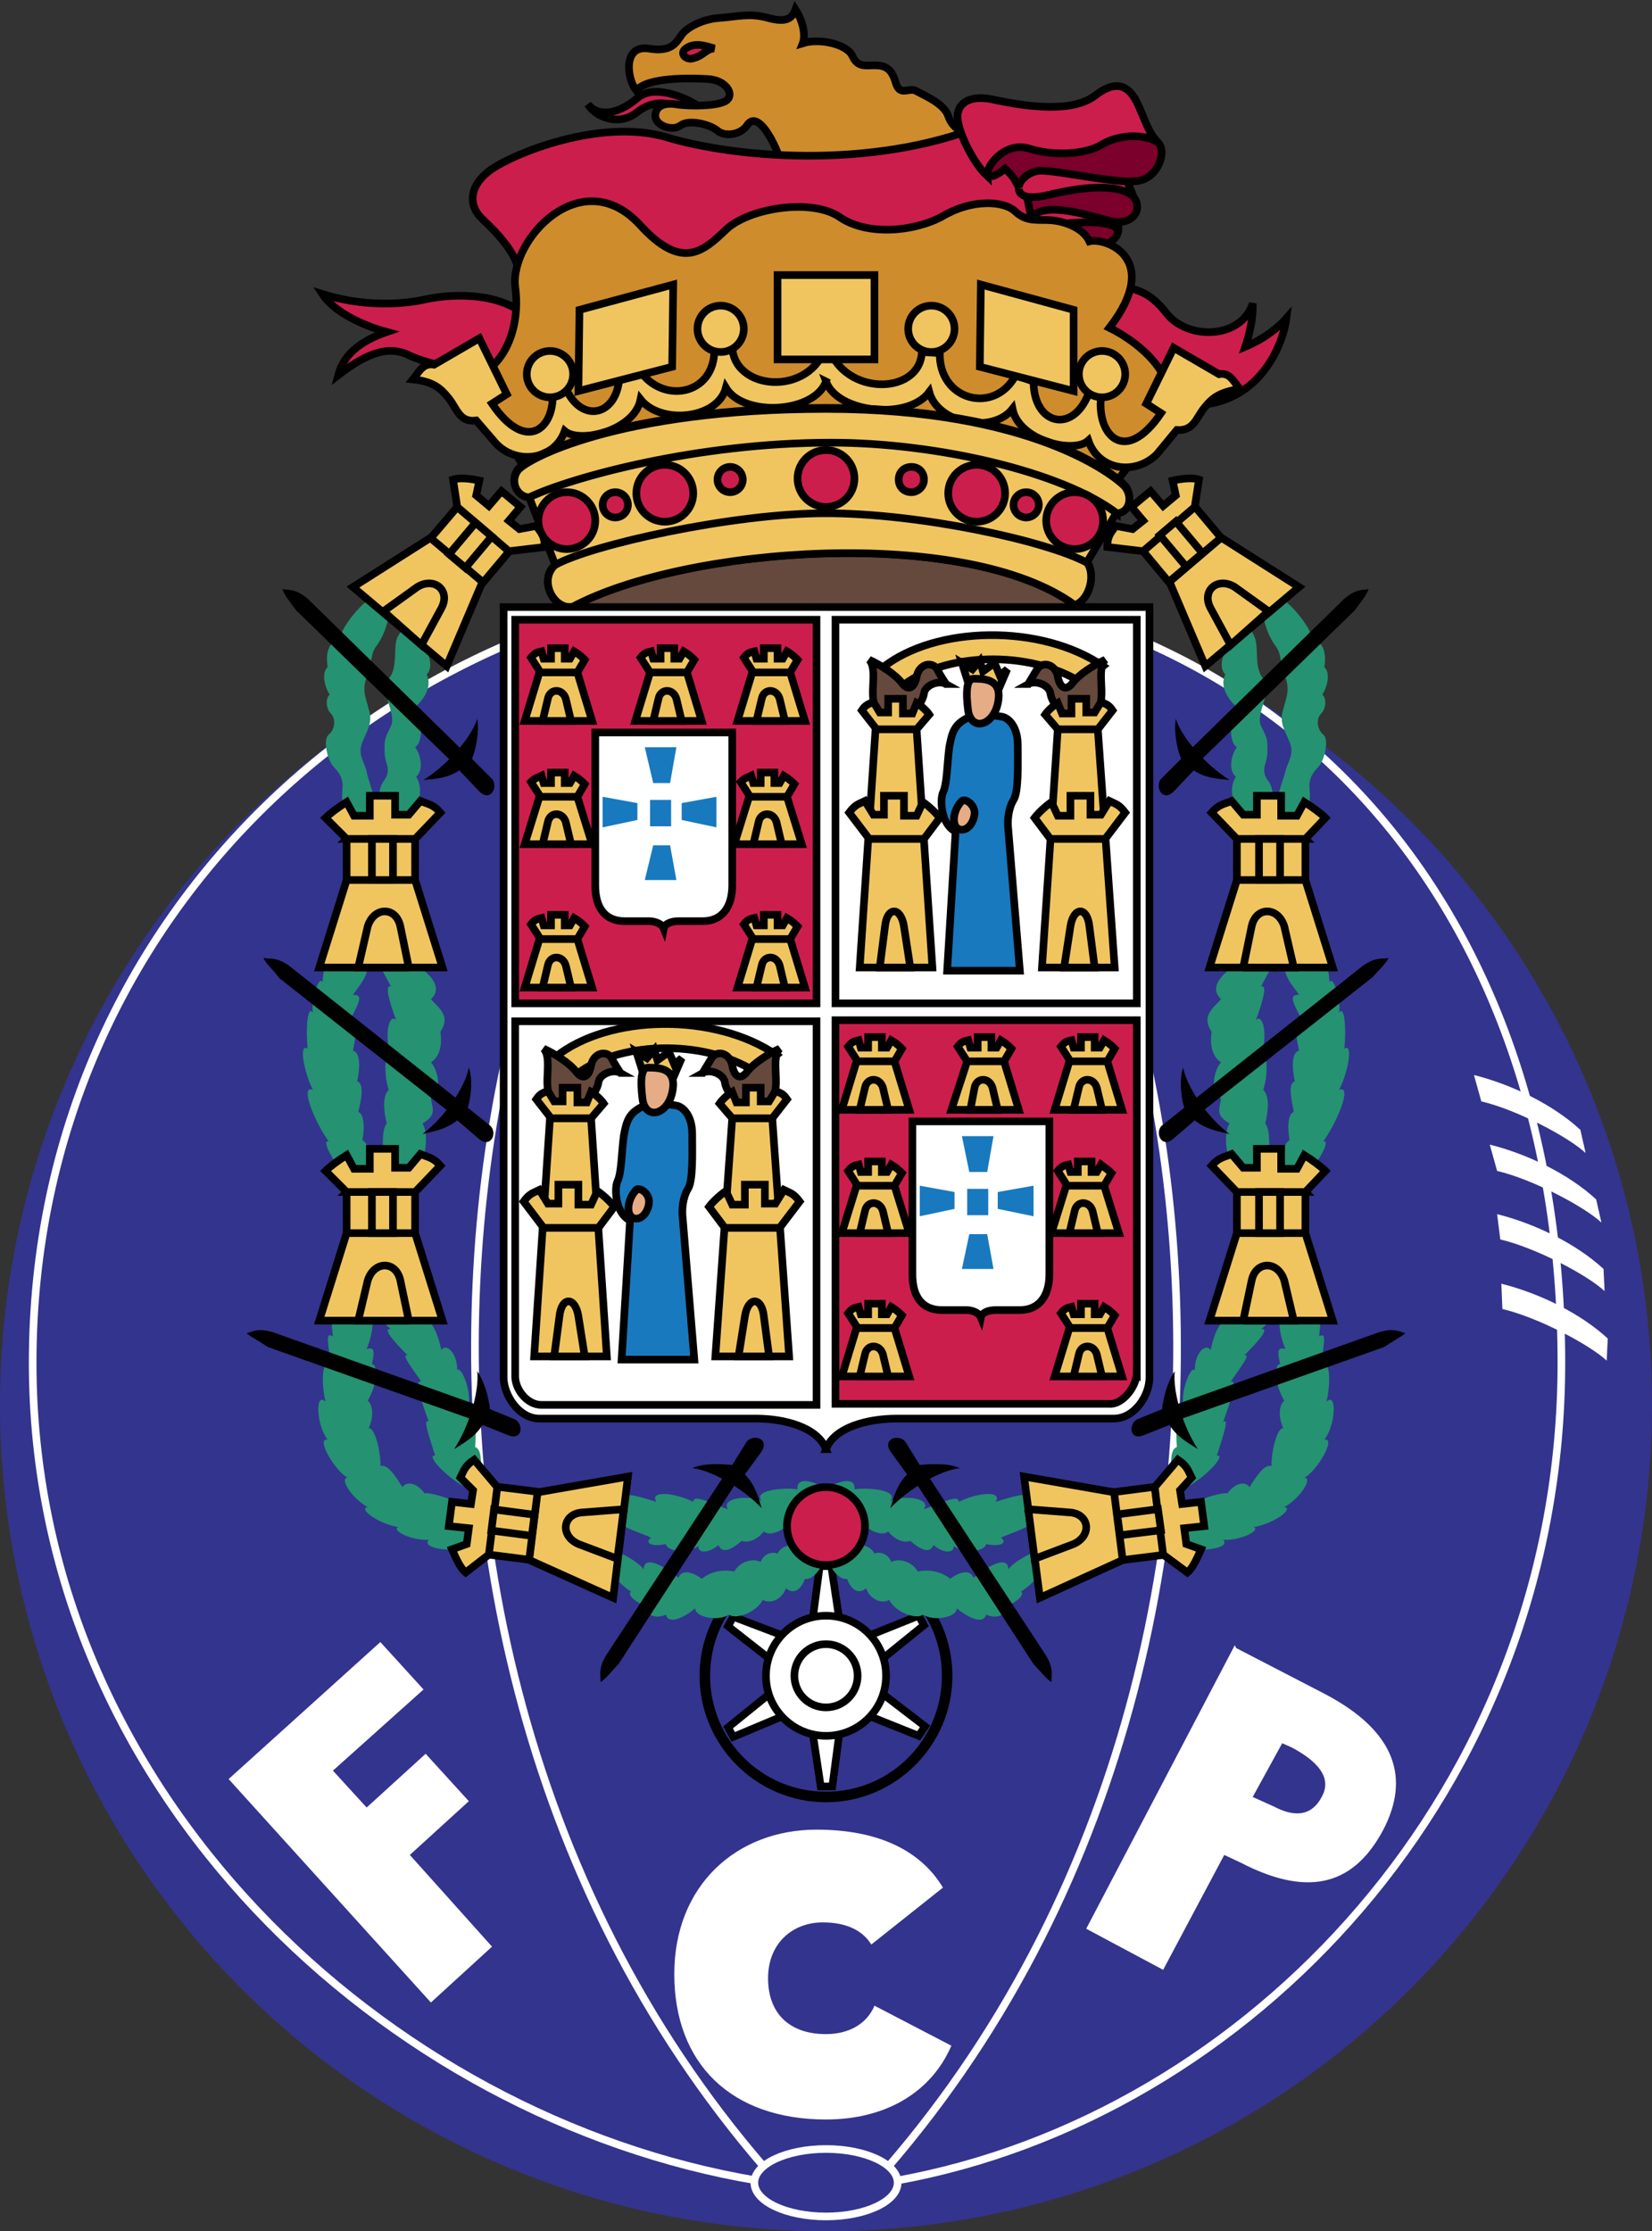 <svg id="Layer_1" xmlns="http://www.w3.org/2000/svg" viewBox="-227 291.3 156.8 211.7"><rect x="-227" y="291.3" width="156.8" height="211.7" fill="#333333" stroke="none"/><style>.st0{fill:#33348E;} .st1{fill:none;stroke:#FFFFFF;stroke-width:0.724;} .st2{fill:#FFFFFF;} .st3{fill:#65493C;} .st4{fill:#CC1E4C;stroke:#000000;stroke-width:0.724;} .st5{fill:#CF8C2C;stroke:#000000;stroke-width:0.724;} .st6{fill:#7B002B;stroke:#000000;stroke-width:0.724;} .st7{fill:#F0C560;stroke:#000000;stroke-width:0.724;} .st8{fill:#FFFFFF;stroke:#000000;stroke-width:0.724;} .st9{fill:#259271;} .st10{fill:#65493C;stroke:#000000;stroke-width:0.724;} .st11{fill:#1879BF;stroke:#000000;stroke-width:0.724;} .st12{fill:#E6AC86;stroke:#000000;stroke-width:0.724;} .st13{fill:#1879BF;}</style><circle class="st0" cx="-148.6" cy="424.6" r="78.4"/><path class="st1" d="M-154.4 497c-46.9-54.2-26.3-141.9 5.8-150.4m5.8 150.4c46.9-54.2 26.3-141.9-5.8-150.4"/><path class="st1" d="M-141.9 498.2c33.3-6 63.1-37 63.1-77.6 0-43.3-26.5-74.4-69.8-74.4-39.8 0-75.3 31.1-75.3 74.4 0 40.8 33.6 71.7 68.8 77.6"/><ellipse class="st1" cx="-148.6" cy="498.4" rx="6.8" ry="3.2"/><path class="st2" d="M-186.1 481.3l-19.2-21.2 14.4-13 4.1 4.5-8.6 7.7 3.2 3.5 5.6-5.1 4.1 4.5-5.6 5.1 7.8 8.7-5.8 5.3zm42.1.3c-.7 1.7-2.4 2.7-4.6 2.7-3.5 0-5.5-2-5.5-5.3s2.3-5.3 5.2-5.3c2.3 0 3.8.8 4.6 2.1l6.8-5.4c-2.1-3.5-6.1-5.5-12-5.5-7.6 0-13.5 5.3-13.5 13.7 0 8.5 5.4 13.8 14.4 13.8 5.7 0 10-2.6 11.9-7l-7.3-3.8zm38.7-24.9l.9.4c1.7.9 4 2.5 2.9 4.6-1 2-2.7 2-4.6 1l-2-.9 2.8-5.1-4.5-9.3-14.1 26.9 7.3 3.9 5.8-10.9 1.5.7c6.9 3.6 11 1.8 13.6-3.1 2.5-4.8 1.3-9.3-5.6-12.9l-8.5-4.4m22.7-54.3c3.6.9 7.5 2.8 10.1 5.2l.5 2.2c-1.6-1.5-6.5-4.1-9.9-4.9l-.7-2.5zm1.5 6.6c3.6.9 7.5 2.8 10.1 5.2l.5 2.2c-1.6-1.5-6.5-4.1-9.9-4.9l-.7-2.5zm.7 6.6c3.6.9 7.5 2.8 10.1 5.2l.1 2.1c-1.6-1.5-6.5-4.1-9.9-4.9l-.3-2.4zm.4 6.6c3.6.9 7.5 2.8 10.1 5.2l-.1 2.1c-1.6-1.5-6.5-4.1-9.9-4.9l-.1-2.4z"/><path class="st3" d="M-125 348.7c-10.3-7.5-36.9-5.6-47.7.2"/><path class="st4" d="M-178.4 326.5c-3.2.2-7.5-.4-9.8-1.5-2.2-1.1-4.5.2-6.7 1.9.5-1.9 2-3.2 4.6-4.1-1.5-.4-4.8-1.6-6.1-3.6 3.5 1.1 7.1 1.1 9.8.5 2.7-.6 7.8-.7 10.1 2.2m53.6-3.3c2.6-.2 4.6-.2 6.6 2.4s7.1 2.5 8.2-.9c.1 1.8-.7 4.1-.7 4.1 1.9-.8 3.2-1.9 3.9-2.7-.4 3.2-4.1 12.3-16.6 6.2m-39-26.2c-1.6-1.1-4.5-2.2-6-.9-1.5 1.3-3.5 2-4.7.6.7 1.2 2.9 2.1 4.6.8 1.6-1.3 3.4-1.1 4.3 0"/><path class="st5" d="M-152.5 308.4c-.1-2-2.4-7.1-3.6-5.2-.6.9-2.1 1.1-2.8.5-.7-.6-2.7-1.1-3.5-.5-.8.6-2.4 0-2.4-.9s.8-1.3 2-1.1c1.2.2 4.1.2 4.8-.4.7-.6-.1-1.9-1.8-2-1.6-.1-5.8-.2-6.8 1.1-.9-1.1-1.3-4.3 1.1-4 2.3.4 2.7-.6 3.2-1.3.5-.7 2-1.5 3.6-1.6 1.6-.1 2.8-.5 4.6 0 1.8.5 2.3 0 2.6-.8.9 1.4.9 2.7.7 3.2 1.6-.5 4.2.1 4.7 1.2.5 1.1 1.2.9 2.1.9.9 0 1.6.2 2 1.6.4 1.4 1.2.5 1.9.8.7.4 2.7 1.2 3.1 2.4.4 1.2 1.3 1.5 2.9 2.6"/><path class="st4" d="M-177.7 317.4c-.1-1.9-2.1-4-3.5-5.3-1.4-1.3-1.3-3.2.8-4.7s10.3-4.9 16.6-3.1c6.2 1.9 19.3 3.2 30.1-1.1l11.3 12.2"/><path class="st6" d="M-130.1 313.9c5.8 2 9.1.7 9.2-.6s-3.6-1-5-.9c-1.1.1-2.8 0-3.1-.4"/><path class="st4" d="M-129 312.1c.3.4 2 .4 3.1.4 1.4-.1 5.1-.4 5 .9.2-.6-.1-1.8-.4-2.5h-7.5"/><path class="st6" d="M-119.4 310c.9 1.1 0 2.9-2.5 2.2-2.5-.7-5.5-1.5-6.8-.6-.3.2-.4.4-.3.5-.3-.4-.3-1.7-.7-2.5l8.3-1.1"/><path class="st4" d="M-130.3 309.2c0 .6.7 1.1 2.8.6 4.5-1.1 7.2-.8 8.1.2-.2-.6-.8-1.8-1-2.6H-131"/><path class="st6" d="M-133.3 307.9c-.1-1.1 1.8-3.3 4-2.6 2.2.7 5.3.6 6.9-.4 1.6-.9 4.1-.9 5.3-.1.9.9 0 3.2-1.6 3.6-1.6.5-7.1-.8-9.3-.9-1.2-.1-2.3.9-2.3 1.6-.5-1.1-.9-1.4-1.3-1.8-.5.4-1.3 1-1.7.6z"/><path class="st4" d="M-117.1 304.8c-.9-.9-1.2-2.1-1.9-3.6s-1.8-2.6-4.1-.8c-2.4 1.8-7.4.8-9.4.4-2-.5-3.4 0-3.6 1.3-.2 1.3 1.4 4.6 2.8 5.9-.1-1.1 1.8-3.3 4-2.6 2.2.7 5.3.6 6.9-.4 1.7-1 4.1-1 5.3-.2z"/><path class="st5" d="M-121.4 337.5l3.1-4.1c5.8-5.2-.9-9.8-3.4-11 5.1-6.6-.4-8.6-1.9-8.2-.6-1.3-2.4-1.9-3.6-2-1.3-.1-2.3.2-3.4-.8-1.1-1.1-4.2-1.2-6.9.4-2.7 1.5-7.2 1.9-9.8.1-2.6-1.8-8.6-.9-10.8 1.2-2.2 2.1-4.2 3.9-8.2-.5-5.5-5.9-12.3 1.4-11.8 5.9.6 4.5-1.5 8.1-4.3 8.7l5.6 9.2"/><path class="st7" d="M-148.6 327.5c1.1 3 7.8 3.7 9.8 1 .8 3 6 4 7.9 1.6.6 3 5.8 4.3 7.2 3 1 2.9 4.5 3.3 6.5 1.3l1.9-2.3c1.6.1 1.8-1.1 2.6-2.1s1.5-1.5 3.4-1.8c-.6-.6-.9-1.6-2-1.4l-4.3-2.5-2.6 5.3 1.4.9c-3.4 5-6.1 2.1-5.7-1.5l-1.2-.3c-1.5 3.8-5.2 2.9-5.2-1.2l-1.7-.6c-2 3.8-7.3 2.4-7.2-2.1l-1.7-.1c-.2 4.3-8 4.2-9-1.1-1 5.3-8.7 5-9 .7l-1.7.1c.1 4.5-5.2 5.4-7.3 1.7l-1.7.6c0 4.1-3.7 5-5.2 1.2l-1.2.2c.5 3.6-2.3 6.5-5.7 1.5l1.4-.9-2.6-5.3-4.3 2.5c-1.1-.2-1.5.8-2 1.4 1.9.2 2.6.8 3.4 1.8.8 1 1 2.3 2.6 2.1l1.9 2.2c1.9 2 5.5 1.6 6.5-1.2 1.4 1.2 6.6 0 7.2-3 1.9 2.4 7.3 1.9 8.1-1.1 1.7 2.8 8.4 2.4 9.5-.6z"/><path class="st7" d="M-153.2 317.4h9.2v8h-9.2zm28.1 11v-7.7l-8.8-2.4-.1 7.8zm-47 0l.1-7.7 8.9-2.4-.1 7.8z"/><circle class="st7" cx="-174.8" cy="326.8" r="2.2"/><circle class="st7" cx="-158.6" cy="322.5" r="2.2"/><circle class="st7" cx="-122.4" cy="326.8" r="2.2"/><circle class="st7" cx="-138.6" cy="322.5" r="2.2"/><path class="st7" d="M-125 348.7c-10.3-7.5-36.9-5.6-47.7.2-1.8.2-3.2-2.6-1.6-4l-2.5-6.5c-1.1-.1-1.8-1.4-1.1-2.5s9.5-5.9 29.3-5.9c19.7 0 27.4 6.3 28.3 7.3.9.9.5 2.6-.7 2.6l-2.8 4.7c.9 1.5 0 3.8-1.2 4.1z"/><path class="st7" d="M-121 340c1.2 0 1.6-1.6.7-2.6-.9-.9-8.6-7.3-28.3-7.3-19.7 0-28.6 4.8-29.3 5.9-.7 1.1 0 2.4 1.1 2.5 4-1.9 15.9-5.2 28.7-5.2 10.1 0 22 2.8 27.1 6.7zm-4 8.7c-10.3-7.5-36.9-5.6-47.7.2-1.8.2-3.2-2.6-1.6-4 3.4-1.9 16.8-4.9 25.7-4.9 8.9 0 20.9 2.6 24.8 4.7.9 1.4 0 3.7-1.2 4z"/><circle class="st4" cx="-148.6" cy="336.7" r="2.7"/><circle class="st4" cx="-163.9" cy="338.1" r="2.7"/><circle class="st4" cx="-173.2" cy="340.7" r="2.7"/><circle class="st4" cx="-134.3" cy="338.1" r="2.7"/><circle class="st4" cx="-125" cy="340.7" r="2.7"/><circle class="st4" cx="-168.6" cy="339.2" r="1.2"/><circle class="st4" cx="-157.7" cy="336.8" r="1.2"/><circle class="st4" cx="-129.6" cy="339.2" r="1.2"/><path class="st4" d="M-140.5 338c-.7 0-1.2-.5-1.2-1.2s.5-1.2 1.2-1.2 1.2.5 1.2 1.2-.6 1.2-1.2 1.2z"/><path class="st8" d="M-148.6 428.8c.8-2.1 4-2.9 6.7-2.9h20.6c2 0 3.4-2.2 3.4-3.9v-73.1h-61.3V422c0 1.6 1.4 3.9 3.4 3.9h20.6c2.6 0 5.8.8 6.6 2.9z"/><path class="st4" d="M-178.1 350.1h28.6v36.4h-28.6z"/><path class="st8" d="M-147.7 350.1h28.6v36.4h-28.6zm-1.8 74.5v-36.4h-28.6v33.7c0 1.2 1.1 2.7 2.5 2.7h26.1z"/><path class="st4" d="M-119.1 421.5v-33.4h-28.6v36.4h26c1.2.1 2.6-1.6 2.6-3z"/><path d="M-148.6 461.3c-6.1 0-11-4.9-11-11s4.9-11 11-11 11 4.9 11 11-4.9 11-11 11v1c6.6 0 12-5.4 12-12s-5.4-12-12-12-12 5.4-12 12 5.4 12 12 12"/><path class="st8" d="M-149.9 455.5l.8 5.3h1.1l.7-5.3m-6.4-3.7l-4.2 3.4.5.9 5-2.1m0-7.4l-5-1.9-.5.9 4.2 3.3m6.4-3.7l-.8-5.3h-1.1l-.7 5.3m6.4 3.7l4.2-3.4-.5-.9-5 2m0 7.4l5 2 .6-.9-4.3-3.3"/><circle class="st8" cx="-148.6" cy="450.3" r="5.7"/><circle class="st8" cx="-148.6" cy="450.3" r="3"/><path class="st9" d="M-110.5 416.2c-1.1.9-1.4 2.4-1.6 3.2-.4-.7-1.5.2-1.5 1.9-.4-.4-1.3 1.9-1.1 3.3-.7 0-.7 2.8-.6 4-.6.2-.6 1.3-.5 2.6l1.1 1.4c1.9-.9 4.2-3.3 3.2-3.2.6-1.9 1.2-3.6.6-3.2.9-2.4 1.3-4.1.7-3.8.9-1.3 2-2.7 1.3-2.5 1.2-1.2 2.5-2.6 1.6-2.5.9-.7 1.3-1.3 1.3-1.6"/><path class="st9" d="M-105.5 415.9c-.2 1.3.1 2.4.5 3.4-.7-.2-.8.1-.5 1.4-.7.2-.4 2.2.4 3.5-.5.4-.6 1.5-.1 2.6-.7 0-1.2 2.8-1.1 3.6-.7-.2-1.4.9-2.1 2-.4-.6-1.4-.4-2.1.6-.5-.2-3.9.9-4.8 1.8l.4 3.3c1.4.5 4.8.2 4-.7 1.6.1 3.6-.9 2.9-1.2 2.1-.4 3.8-1.8 2.9-1.9 1.6-.9 2.7-2.8 1.9-2.8 1.1-.5 3.1-3.8 1.9-3.6 1.1-1.4 1.2-4.6.2-3.6.4-1.6.4-4.2-.5-3.5.2-1.9.6-3.2-.2-2.7.1-.8.2-1.8 0-2.2m-46.8 16.6c2.1-1.1 2.8-.7 2.7.1 1.8-.2 4.2.2 3.4 1.1 1.5-.6 3.9-.2 3.2.8 1.5-.5 3.3-1.5 3.3-.7 1.8-.9 4.2-1.1 3.5 0 1.3-.4 2.7-.9 3.9-.6l.1 2.2c-.8.9-2.7 1.4-3.5 1.8.7.5-.1.9-1.4.6 0 .5-1.6 1.1-3.1.2.1.6-.8.8-1.9-.1-.2.5-.7.9-2.2-.4-.5.2-1.4 0-2.1-.9-.5.5-1.8 0-2.6-.9-.7.4-.8.2-1.5-.6s-1.1-1.4-1.8-1.5"/><path class="st9" d="M-148.6 437.2c1.2.8 3.9.1 4.6 1.5.5-.2 1.3 0 1.6.8.8-.4 2 0 2.5.9 1.2-.2 2.2 0 3.1.7.9-.7 1.9-.9 2.2-.1 1.6-1.3 3.3-2.1 3.3-.8.5-.7 2.4-1.8 3.2-1.8l.5 1.2c-.6 1.2-1.9 2.4-2.5 2.7.5.4-.8 1.2-1.4 1.4.2.7-.8 1.3-1.9.8-.2.8-1.3.6-2.8-.6.1.8-2.1 1.3-3.2.6-.6.5-2.6-.2-3.2-1.4-.7.4-1.8 0-2.2-1.1-.7.6-1.4.2-1.8-.9-.8.2-2.1-1.4-2-3.1m38.4-54.8c-1.2.9-1.9 2-.9 2.9-.8.9-1.9 1.6-.9 3.1-.2 1.3.1 2.4.9 2.9-.7.7-1.1 2.9 0 3.4-.2 1.2-.5 1.6.8 2.4-.6.9-.4 3.5.7 4.8h2.9c.1-1.9.4-4-.2-4.8.2-.9.5-2.5-.2-3.2.5-1.4.4-3.8-.2-3.2.7-2.2.1-4.1-.5-3.4.7-1.9 1.1-3.4.5-3.2.4-.9 2-3.2.7-2.8m1.6.3c-.4 1.4.8 2.5 1.3 3.3-1.1-.1-.5.9.4 2.6-.9 0-.8.7-.4 2.7-.7.1-.7 1.6-.4 2.9-.7.2-.3 1.8-.1 2.9-.6.2-.6 1.6-.4 2.7-.5.1-1.5 2.6-1.1 3.5l2.2.4c1.5-1.5 2.9-4 2.1-3.8 1.3-1.8 2.8-5.4 1.5-4.9.8-1.5 1.4-4.5.5-3.9.2-2 0-4.2-.5-3.4.2-1.4-.6-3.6-.9-2.9-.1-.8-.1-2.1-1.1-2.7m-8.3-29.3c-.9.9-1.1 2.2-.5 2.8-.6 1.2.4 2.5 1.1 3.1-.8 1.4-.7 3.4 0 3.8-.6.8-.8 2.2-.1 2.8-.7 1.1-.4 2.8.8 3.8l2.6.1c0-1.5.4-2.6-.4-3.6-.7-1.1 0-1.5 0-2.7s0-1.2-.6-2.4 1.2-3.4.2-4.5c-.9-1.1-.4-2.9-.8-3.9s-.6-.9-1.2-1.3"/><path class="st9" d="M-107.2 349.3c.2 1.1.5 2.2 1.2 3.2.7.9.4 1.4.9 2.8.6 1.4.2 2.1-.1 3.3-.4 1.2.1 1.9.6 3.1.5 1.2-.2 1.9-.4 2.8s-1.5 3.8-.5 4.8h2.1c.7-1.3.8-2.1.7-3.1-.1-.9.2-1.5.8-2.1.6-.6 1.1-2.6.5-3.1-.6-.5-.7-1.5-.2-2 .5-.5.5-1.5.1-1.8.5-.7.8-2.1.2-2.6.2-1.2 0-2.4-1.2-2.7.1-.9-2.4-4-3.4-4m-80.8 68.3c1.1.9 1.4 2.4 1.6 3.2.4-.7 1.5.2 1.5 1.9.4-.4 1.3 1.9 1.1 3.3.7 0 .7 2.8.6 4 .6.2.6 1.3.5 2.6l-1.1 1.4c-1.9-.9-4.2-3.3-3.2-3.2-.6-1.9-1.2-3.6-.6-3.2-.9-2.4-1.3-4.1-.7-3.8-.9-1.3-2-2.7-1.3-2.5-1.2-1.2-2.5-2.6-1.6-2.5-.9-.7-1.3-1.3-1.3-1.6"/><path class="st9" d="M-191.7 415.9c.2 1.3-.1 2.4-.5 3.4.7-.2.8.1.5 1.4.7.2.4 2.2-.4 3.5.5.4.6 1.5.1 2.6.7 0 1.2 2.8 1.1 3.6.7-.2 1.4.9 2.1 2 .4-.6 1.4-.4 2.1.6.5-.2 3.9.9 4.8 1.8l-.4 3.3c-1.4.5-4.8.2-4-.7-1.6.1-3.6-.9-2.9-1.2-2.1-.4-3.8-1.8-2.9-1.9-1.6-.9-2.7-2.8-1.9-2.8-1.1-.5-3.1-3.8-1.9-3.6-1.1-1.4-1.2-4.6-.2-3.6-.4-1.6-.4-4.2.5-3.5-.2-1.9-.6-3.2.2-2.7-.1-.8-.2-1.8 0-2.2m46.8 16.6c-2.1-1.1-2.8-.7-2.7.1-1.8-.2-4.2.2-3.4 1.1-1.5-.6-3.9-.2-3.2.8-1.5-.5-3.3-1.5-3.3-.7-1.8-.9-4.2-1.1-3.5 0-1.3-.4-2.7-.9-3.9-.6l-.1 2.2c.8.9 2.7 1.4 3.5 1.8-.7.5.1.9 1.4.6 0 .5 1.6 1.1 3.1.2-.1.6.8.8 1.9-.1.2.5.7.9 2.2-.4.5.2 1.4 0 2.1-.9.5.5 1.8 0 2.6-.9.7.4.8.2 1.5-.6s1.1-1.4 1.8-1.5"/><path class="st9" d="M-148.6 437.2c-1.2.8-3.9.1-4.6 1.5-.5-.2-1.3 0-1.6.8-.8-.4-2 0-2.5.9-1.2-.2-2.2 0-3.1.7-.9-.7-1.9-.9-2.2-.1-1.6-1.3-3.3-2.1-3.3-.8-.5-.7-2.4-1.8-3.2-1.8l-.5 1.2c.6 1.2 1.9 2.4 2.5 2.7-.5.4.8 1.2 1.4 1.4-.2.7.8 1.3 1.9.8.2.8 1.3.6 2.8-.6-.1.8 2.1 1.3 3.2.6.6.5 2.6-.2 3.2-1.4.7.4 1.8 0 2.2-1.1.7.6 1.4.2 1.8-.9.8.2 2.1-1.4 2-3.1m-38.4-54.8c1.2.9 1.9 2 .9 2.9.8.9 1.9 1.6.9 3.1.2 1.3-.1 2.4-.9 2.9.7.7 1.1 2.9 0 3.4.2 1.2.5 1.6-.8 2.4.6.9.4 3.5-.7 4.8h-2.9c-.1-1.9-.4-4 .2-4.8-.2-.9-.5-2.5.2-3.2-.5-1.4-.4-3.8.2-3.2-.7-2.2-.1-4.1.5-3.4-.7-1.9-1.1-3.4-.5-3.2-.4-.9-2-3.2-.7-2.8m-1.6.3c.4 1.4-.8 2.5-1.3 3.3 1.1-.1.5.9-.4 2.6.9 0 .8.7.4 2.7.7.1.7 1.6.4 2.9.7.2.4 1.8.1 2.9.6.2.6 1.6.4 2.7.5.1 1.5 2.6 1.1 3.5l-2.2.4c-1.5-1.5-2.9-4-2.1-3.8-1.3-1.8-2.8-5.4-1.5-4.9-.8-1.5-1.4-4.5-.5-3.9-.2-2 0-4.2.5-3.4-.2-1.4.6-3.6.9-2.9.1-.8.1-2.1 1.1-2.7m8.3-29.3c.9.9 1.1 2.2.5 2.8.6 1.2-.4 2.5-1.1 3.1.8 1.4.7 3.4 0 3.8.6.8.8 2.2.1 2.8.7 1.1.4 2.8-.8 3.8l-2.6.1c0-1.5-.4-2.6.4-3.6.7-1.1 0-1.5 0-2.7s0-1.2.6-2.4-1.2-3.4-.2-4.5c.9-1.1.4-2.9.8-3.9.5-.9.6-.9 1.2-1.3"/><path class="st9" d="M-190 349.3c-.2 1.1-.5 2.2-1.2 3.2-.7.9-.4 1.4-.9 2.8-.6 1.4-.2 2.1.1 3.3.4 1.2-.1 1.9-.6 3.1-.5 1.2.2 1.9.4 2.8.1.9 1.5 3.8.5 4.8h-2.1c-.7-1.3-.8-2.1-.7-3.1.1-.9-.2-1.5-.8-2.1-.6-.6-1.1-2.6-.5-3.1.6-.5.7-1.5.2-2-.5-.5-.5-1.5-.1-1.8-.5-.7-.8-2.1-.2-2.6-.2-1.2 0-2.4 1.2-2.7-.1-.9 2.4-4 3.4-4"/><path class="st7" d="M-100.5 416.6l-2.6-8.3h-6.5l-2.6 8.3zm-9.1-12.2h6.5v3.9h-6.5zm6.5 0h-6.5l-2.4-2.5c.7-.8 1.2-.8 1.9-1.1l1.1 1.3h1.3v-1.8h2.3v1.9h1.5l.7-1.3c.8.5 1.6 1.1 2 1.5l-1.9 2z"/><path class="st7" d="M-107.5 404.4h2v3.9h-2zm-1.5 12.2l.8-3.8c.4-1.9 2.5-1.9 3.1 0l.9 3.8h-4.8zm8.5-33.5l-2.6-8.3h-6.5l-2.6 8.3zm-9.1-12.2h6.5v3.9h-6.5zm6.5 0h-6.5l-2.4-2.5c.7-.8 1.2-.8 1.9-1.1l1.1 1.3h1.3v-1.8h2.3v1.9h1.5l.7-1.3c.8.5 1.6 1.1 2 1.5l-1.9 2z"/><path class="st7" d="M-107.5 370.9h2v3.9h-2zm-1.5 12.2l.8-3.9c.4-1.9 2.5-1.9 3.1 0l.9 3.9h-4.8zm5.3-36.1l-7.4-4.7-4.9 4.2 3.4 8z"/><path class="st7" d="M-111.1 342.32l-4.97 4.2-2.5-3 4.96-4.18z"/><path class="st7" d="M-113.6 339.4l-4.9 4.2-3.4-.4c0-1.1.4-1.4.8-2l1.6.3 1-.8-1.1-1.3 1.8-1.5 1.2 1.4 1.2-1-.3-1.4c.9-.2 1.9-.3 2.5-.1l-.4 2.6z"/><path class="st7" d="M-112.87 343.78l-1.53 1.3-2.52-3 1.53-1.3zm2.67 8.72l-1.9-3.5c-.9-1.7.7-3 2.3-2l3.2 2.3-3.6 3.2zm-18.1 90.4l7.9-3.6-.8-6.4-8.6-1.5z"/><path class="st7" d="M-120.44 439.32l-.82-6.45 3.87-.5.85 6.46z"/><path class="st7" d="M-116.6 438.8l-.8-6.4 2.2-2.6c.9.6 1 1.1 1.3 1.7l-1.1 1.2.2 1.3 1.8-.2.3 2.3-1.9.2.2 1.5 1.4.5c-.4.9-.8 1.8-1.3 2.2l-2.3-1.7z"/><path class="st7" d="M-120.7 436.97l-.26-1.98 3.87-.5.28 2zm-8.7-2.47l3.9.3c1.9.1 2.2 2.2.4 3l-3.7 1.4-.6-4.7zm-67.3-17.9l2.6-8.3h6.5l2.6 8.3zm2.6-12.2h6.5v3.9h-6.5zm0 0h6.5l2.4-2.5c-.7-.8-1.2-.8-1.9-1.1l-1.1 1.3h-1.3v-1.8h-2.4v1.9h-1.5l-.7-1.3c-.8.5-1.6 1.1-2 1.5l2 2z"/><path class="st7" d="M-191.7 404.4h2v3.9h-2zm3.5 12.2l-.8-3.8c-.4-1.9-2.5-1.9-3.1 0l-.9 3.8h4.8zm-8.5-33.5l2.6-8.3h6.5l2.6 8.3zm2.6-12.2h6.5v3.9h-6.5zm0 0h6.5l2.4-2.5c-.7-.8-1.2-.8-1.9-1.1l-1.1 1.3h-1.3v-1.8h-2.4v1.9h-1.5l-.7-1.3c-.8.5-1.6 1.1-2 1.5l2 2z"/><path class="st7" d="M-191.7 370.9h2v3.9h-2zm3.5 12.2l-.8-3.9c-.4-1.9-2.5-1.9-3.1 0l-.9 3.9h4.8zm-5.3-36.1l7.4-4.7 4.9 4.2-3.4 8z"/><path class="st7" d="M-183.6 339.4l4.96 4.18-2.5 2.98-4.98-4.2z"/><path class="st7" d="M-183.6 339.4l4.9 4.2 3.4-.4c0-1.1-.4-1.4-.8-2l-1.6.3-1-.8 1.1-1.3-1.8-1.5-1.2 1.4-1.2-1 .3-1.4c-.9-.2-1.9-.3-2.5-.1l.4 2.6z"/><path class="st7" d="M-181.86 340.9l1.53 1.3-2.5 2.98-1.54-1.3zm-5.14 11.6l1.9-3.5c.9-1.7-.7-3-2.3-2l-3.2 2.3 3.6 3.2zm18.2 90.4l-8-3.6.8-6.4 8.6-1.5z"/><path class="st7" d="M-180.65 438.8l.8-6.44 3.88.48-.8 6.45z"/><path class="st7" d="M-180.6 438.8l.8-6.4-2.2-2.6c-.9.6-1 1.1-1.3 1.7l1.2 1.2-.2 1.3-1.8-.2-.3 2.3 1.9.2-.2 1.5-1.4.5c.4.9.8 1.8 1.3 2.2l2.2-1.7z"/><path class="st7" d="M-180.36 436.52l.25-2 3.84.5-.25 2zm12.56-2.02l-3.9.3c-1.9.1-2.2 2.2-.4 3l3.7 1.4.6-4.7z"/><path d="M-116.7 365.1c-.8.7 0 2.4 1.1 1.3l1.9-2c1.1.7 2.1.8 3.4.9-2.1-1.3-4.5-3.9-5.1-5.8-.2 1.2.1 2.8.5 3.8l-1.8 1.8z"/><path d="M-113.9 362.3l14.5-14.2c1.1-.9 1.6-.8 2.3-.9-.2.6-.8 1.3-1.3 2l-14.6 14.2m-3.6 34.6c-.9.6-.2 2.3.9 1.4l2.1-1.8c1 .8 2 1 3.3 1.3-2-1.5-4-4.3-4.4-6.3-.4 1.1-.2 2.8.1 3.8l-2 1.6z"/><path d="M-113.5 395.5l15.9-12.6c1.2-.8 1.7-.6 2.4-.7-.3.6-1 1.2-1.5 1.8l-16 12.6m-6.2 29.3c-1 .3-1 2.1.4 1.6l2.5-1c.7 1.1 1.6 1.6 2.7 2.3-1.4-2.1-2.4-5.4-2.2-7.4-.7 1-1.1 2.6-1.2 3.6l-2.2.9z"/><path d="M-115.2 424.5l19.1-6.8c1.4-.4 1.8-.1 2.5.1-.5.4-1.3.8-2 1.3l-19.2 6.8m-26.2 2.3c-.5-.9-2.3-.5-1.5.8l1.6 2.2c-.9.9-1.2 1.9-1.6 3.2 1.7-1.8 4.7-3.6 6.6-3.8-1.1-.5-2.8-.4-3.8-.3l-1.3-2.1z"/><path d="M-138.8 431.5l11.1 16.9c.7 1.2.5 1.8.5 2.5-.5-.3-1.1-1.1-1.7-1.7l-11.1-17.1m-40.4-67c.8.7 0 2.4-1.1 1.3l-1.9-2c-1.1.7-2.1.8-3.4.9 2.1-1.3 4.5-3.9 5.1-5.8.2 1.2-.1 2.8-.5 3.8l1.8 1.8z"/><path d="M-183.3 362.3l-14.5-14.2c-1.1-.9-1.6-.8-2.4-.9.2.6.8 1.3 1.3 2l14.6 14.2m3.7 34.6c.9.6.3 2.3-.9 1.4l-2.1-1.8c-1 .8-2 1-3.3 1.3 2-1.5 4-4.3 4.4-6.3.4 1.1.2 2.8-.1 3.8l2 1.6z"/><path d="M-183.7 395.5l-15.9-12.6c-1.2-.8-1.7-.6-2.4-.7.3.6 1 1.2 1.5 1.9l16 12.6m6.2 29.2c1 .3 1 2.1-.4 1.6l-2.5-1c-.7 1.1-1.6 1.6-2.7 2.3 1.4-2.1 2.4-5.4 2.2-7.4.7 1 1.1 2.6 1.2 3.6l2.2.9z"/><path d="M-182 424.5l-19.1-6.8c-1.4-.4-1.8-.1-2.5.1.5.4 1.3.8 2 1.3l19.2 6.8m26.2 2.3c.5-.9 2.3-.5 1.5.8l-1.6 2.2c.9.9 1.2 1.9 1.6 3.2-1.7-1.8-4.7-3.6-6.6-3.8 1.1-.5 2.8-.4 3.8-.3l1.3-2.1z"/><path d="M-158.4 431.5l-11.1 16.9c-.7 1.2-.5 1.8-.5 2.5.5-.3 1.1-1.1 1.7-1.7l11.1-17.1"/><circle class="st4" cx="-148.6" cy="436.1" r="3.7"/><path class="st7" d="M-172.5 393.4c4-3.3 12.2-3.6 17.2-.4l2-1.6c-5.8-4-15.9-3.9-21 .2"/><path class="st10" d="M-160.3 393.1c.7-.4 2 .1 2.1.9.1.8 1.3 2.9 3.6 2.2 2.3-.7.5-4.2 1.6-5.4-1.1.5-2.5 1.4-3.1 2.2-.6.8-1.2.5-1.4-.6-.2-1.1-1.3-1.5-1.9-.8-.5.8-.9 1.5-.9 1.5z"/><path class="st7" d="M-159.1 420l1.6-22.6h3.8l1.6 22.6z"/><path class="st7" d="M-158.2 407.8h5.2l1.9-2.5c-.6-.8-.9-.8-1.5-1.1l-.8 1.3h-1v-1.8h-1.9v1.9h-1.2l-.6-1.3c-.7.5-1.3 1.1-1.6 1.5l1.5 2zm4.2 12.2l-.5-3.8c-.2-1.9-1.5-1.9-1.8 0l-.6 3.8h2.9zm-3.5-22.6h3.8l1.4-1.8c-.4-.6-.7-.6-1.1-.8l-.6 1h-.8v-1.3h-1.4v1.4h-.9l-.4-1c-.5.3-1 .8-1.2 1.1l1.2 1.4z"/><path class="st10" d="M-168.1 393.1c-.7-.4-2 .1-2.1.9-.1.8-1.3 2.9-3.6 2.2-2.3-.7-.5-4.2-1.6-5.4 1.1.5 2.5 1.4 3.1 2.2.6.8 1.2.5 1.4-.6.2-1.1 1.3-1.5 1.9-.8.4.8.9 1.5.9 1.5z"/><path class="st7" d="M-169.4 420l-1.5-22.6h-3.9l-1.5 22.6z"/><path class="st7" d="M-170.2 407.8h-5.2l-1.9-2.5c.6-.8.9-.8 1.5-1.1l.8 1.3h1v-1.8h1.9v1.9h1.2l.6-1.3c.7.5 1.3 1.1 1.6 1.5l-1.5 2zm-4.2 12.2l.5-3.8c.2-1.9 1.5-1.9 1.8 0l.6 3.8h-2.9zm3.5-22.6h-3.8l-1.4-1.8c.4-.6.7-.6 1.1-.8l.6 1h.8v-1.3h1.4v1.4h.9l.4-1c.5.3 1 .8 1.2 1.1l-1.2 1.4z"/><path class="st11" d="M-167.2 407.1l-.8 13.2h6.9l-1.1-13.4c-.1-.8 0-2 .5-2.8.5-.8.4-3.4.4-5.2 0-1.8-.9-2.6-1.5-2.7l-1.3-.2h-1.2c-2 .7-2.2 1.5-2.5 3.1-.2 1.5-.2 3.5-.6 4.3-.3.7-.2 3 1.2 3.7z"/><path class="st7" d="M-166 393l-.6-1.9 1 .6.7-.8.3 1 1.1-.8.5 1.2.7-.6-.9 2.1"/><path class="st12" d="M-166 395.7c-.1-.8-.4-3.1.5-3.1s2.4 0 2.4 1.6c-.1 2.7-2.5 3.6-2.9 1.5zm-.7 8.6c-.8.9-.9 2.4-.1 2.6.8.2 1.4-.8 1.4-1.6 0-.9-1.1-1.5-1.3-1z"/><path class="st7" d="M-141.5 356.5c4-3.3 12.2-3.6 17.2-.4l2-1.6c-5.8-4-15.9-3.9-21 .2"/><path class="st10" d="M-129.4 356.2c.7-.4 2 .1 2.1.9.1.8 1.3 2.9 3.6 2.2 2.3-.7.5-4.2 1.6-5.4-1.1.5-2.5 1.4-3.1 2.2-.6.8-1.2.5-1.4-.6-.2-1.1-1.3-1.5-1.9-.8-.5.8-.9 1.5-.9 1.5z"/><path class="st7" d="M-128.1 383.1l1.5-22.6h3.8l1.6 22.6z"/><path class="st7" d="M-127.3 370.9h5.2l1.9-2.5c-.6-.8-.9-.8-1.5-1.1l-.8 1.3h-1v-1.8h-1.9v1.9h-1.2l-.6-1.3c-.7.5-1.3 1.1-1.6 1.5l1.5 2zm4.2 12.2l-.5-3.9c-.2-1.9-1.5-1.9-1.8 0l-.6 3.9h2.9zm-3.5-22.6h3.8l1.4-1.8c-.4-.6-.7-.6-1.1-.8l-.6 1h-.8v-1.3h-1.4v1.4h-.9l-.4-1c-.5.3-1 .8-1.2 1.1l1.2 1.4z"/><path class="st10" d="M-137.2 356.2c-.7-.4-2 .1-2.1.9-.1.8-1.3 2.9-3.6 2.2-2.3-.7-.5-4.2-1.6-5.4 1.1.5 2.5 1.4 3.1 2.2.6.8 1.2.5 1.4-.6.2-1.1 1.3-1.5 1.9-.8.4.8.9 1.5.9 1.5z"/><path class="st7" d="M-138.5 383.1l-1.5-22.6h-3.9l-1.5 22.6z"/><path class="st7" d="M-139.3 370.9h-5.2l-1.9-2.5c.6-.8.9-.8 1.5-1.1l.8 1.3h1v-1.8h1.9v1.9h1.2l.6-1.3c.7.5 1.3 1.1 1.6 1.5l-1.5 2zm-4.2 12.2l.5-3.9c.2-1.9 1.5-1.9 1.8 0l.6 3.9h-2.9zm3.5-22.6h-3.8l-1.4-1.8c.4-.6.7-.6 1.1-.8l.6 1h.8v-1.3h1.4v1.4h.9l.4-1c.5.3 1 .8 1.2 1.1l-1.2 1.4z"/><path class="st11" d="M-136.3 370.2l-.8 13.2h6.9l-1.1-13.4c-.1-.8 0-2 .5-2.8.5-.8.4-3.4.4-5.2 0-1.8-.9-2.6-1.5-2.7l-1.3-.2h-1.2c-2 .7-2.2 1.5-2.5 3.1-.2 1.5-.2 3.5-.6 4.3-.3.7-.2 3 1.2 3.7z"/><path class="st7" d="M-135.1 356.1l-.6-1.9 1 .6.7-.8.3 1 1.1-.8.5 1.2.7-.6-.9 2.1"/><path class="st12" d="M-135.1 358.8c-.1-.8-.4-3.1.5-3.1s2.4 0 2.4 1.6c-.1 2.7-2.5 3.6-2.9 1.5zm-.7 8.6c-.8.9-.9 2.4-.1 2.6.8.2 1.4-.8 1.4-1.6s-1-1.5-1.3-1z"/><path class="st7" d="M-120.5 421.9l-1.4-4.6h-3.6l-1.4 4.6z"/><path class="st7" d="M-121.9 417.3h-3.5l-.9-1.4c.4-.5.6-.5 1-.6l.2.7h.7v-1h1.3v1h.5l.4-.7c.5.3.8.6 1 .8l-.7 1.2zm-3.2 4.6l.5-2.1c.2-1 1.4-1 1.7 0l.5 2.1h-2.7zm4.3-13.6l-1.4-4.5h-3.6l-1.4 4.5zm-1.4-4.5h-3.5l-.9-1.4c.4-.5.6-.5 1-.6l.2.7h.7v-1h1.3v1h.5l.4-.7c.4.3.8.6 1 .8l-.7 1.2z"/><path class="st7" d="M-125.5 408.3l.5-2.1c.2-1 1.4-1 1.7 0l.5 2.1h-2.7zm5-11.7l-1.4-4.6h-3.6l-1.4 4.6zm-1.4-4.6h-3.5l-.9-1.4c.4-.5.6-.5 1-.6l.2.7h.7v-1h1.3v1h.5l.4-.7c.5.3.8.6 1 .8l-.7 1.2z"/><path class="st7" d="M-125.1 396.6l.5-2.1c.2-1 1.4-1 1.7 0l.5 2.1h-2.7zm-15.6 25.3l-1.4-4.6h-3.6l-1.4 4.6z"/><path class="st7" d="M-142.1 417.3h-3.5l-.9-1.4c.4-.5.6-.5 1-.6l.2.7h.7v-1h1.3v1h.5l.4-.7c.5.3.8.6 1 .8l-.7 1.2zm-3.3 4.6l.5-2.1c.2-1 1.4-1 1.7 0l.5 2.1h-2.7zm4.7-13.6l-1.4-4.5h-3.6l-1.4 4.5zm-1.4-4.5h-3.5l-.9-1.4c.4-.5.6-.5 1-.6l.2.7h.7v-1h1.3v1h.5l.4-.7c.5.3.8.6 1 .8l-.7 1.2z"/><path class="st7" d="M-145.4 408.3l.5-2.1c.2-1 1.4-1 1.7 0l.5 2.1h-2.7zm4.7-11.7l-1.4-4.6h-3.6l-1.4 4.6zm-1.4-4.6h-3.5l-.9-1.4c.4-.5.6-.5 1-.6l.2.7h.7v-1h1.3v1h.5l.4-.7c.5.3.8.6 1 .8l-.7 1.2z"/><path class="st7" d="M-145.4 396.6l.5-2.1c.2-1 1.4-1 1.7 0l.5 2.1h-2.7zm15.1 0l-1.4-4.6h-3.5l-1.5 4.6zm-1.4-4.6h-3.5l-.9-1.4c.4-.5.6-.5 1-.6l.2.7h.7v-1h1.3v1h.5l.4-.7c.5.3.8.6 1 .8l-.7 1.2z"/><path class="st7" d="M-134.9 396.6l.4-2.1c.2-1 1.4-1 1.7 0l.5 2.1h-2.6z"/><path class="st8" d="M-127.4 397.7v14.5c0 2.1-1 3.4-2.8 3.4h-2.3c-.6 0-1.3.2-1.4.7-.2-.5-.9-.7-1.4-.7h-2.3c-1.9 0-2.8-1.3-2.8-3.4v-14.5h13z"/><path class="st13" d="M-135.7 399.1l.7 3.4h1.7l.6-3.4zm0 12.6l.7-3.3h1.7l.6 3.3zm-4-5l3.3-.7v-1.6l-3.3-.6zm10.8 0l-3.4-.7v-1.6l3.4-.6zm-6.3-2.6h2v2.5h-2z"/><path class="st7" d="M-150.6 385l-1.4-4.6h-3.6l-1.4 4.6zm-1.4-4.6h-3.5l-.9-1.4c.4-.5.6-.5 1-.6l.2.7h.7v-1h1.3v1h.5l.4-.7c.5.3.8.6 1 .8l-.7 1.2z"/><path class="st7" d="M-155.2 385l.5-2.1c.2-1 1.4-1 1.7 0l.5 2.1h-2.7zm4.3-13.6l-1.4-4.5h-3.6l-1.4 4.5zm-1.4-4.5h-3.5l-.9-1.4c.4-.4.6-.4 1-.6l.2.7h.7v-1h1.3v1h.5l.4-.7c.5.3.8.6 1 .8l-.7 1.2z"/><path class="st7" d="M-155.5 371.4l.5-2.1c.2-1 1.4-1 1.7 0l.5 2.1h-2.7zm4.9-11.7l-1.4-4.6h-3.6l-1.4 4.6z"/><path class="st7" d="M-152 355.1h-3.5l-.9-1.4c.4-.5.6-.5 1-.6l.2.7h.7v-1h1.3v1h.5l.4-.7c.5.3.8.6 1 .8l-.7 1.2zm-3.2 4.6l.5-2.1c.2-1 1.4-1 1.7 0l.5 2.1h-2.7zm-15.6 25.3l-1.4-4.6h-3.6l-1.4 4.6zm-1.4-4.6h-3.5l-.9-1.4c.4-.5.6-.5 1-.6l.2.7h.7v-1h1.3v1h.5l.4-.7c.5.3.8.6 1 .8l-.7 1.2z"/><path class="st7" d="M-175.5 385l.5-2.1c.2-1 1.4-1 1.7 0l.5 2.1h-2.7zm4.7-13.6l-1.4-4.5h-3.6l-1.4 4.5zm-1.4-4.5h-3.5l-.9-1.4c.4-.4.6-.4 1-.6l.2.7h.7v-1h1.3v1h.5l.4-.7c.5.3.8.6 1 .8l-.7 1.2z"/><path class="st7" d="M-175.5 371.4l.5-2.1c.2-1 1.4-1 1.7 0l.5 2.1h-2.7zm4.7-11.7l-1.4-4.6h-3.6l-1.4 4.6z"/><path class="st7" d="M-172.2 355.1h-3.5l-.9-1.4c.4-.5.6-.5 1-.6l.2.7h.7v-1h1.3v1h.5l.4-.7c.5.3.8.6 1 .8l-.7 1.2zm-3.3 4.6l.5-2.1c.2-1 1.4-1 1.7 0l.5 2.1h-2.7zm15.1 0l-1.4-4.6h-3.5l-1.4 4.6z"/><path class="st7" d="M-161.8 355.1h-3.5l-.9-1.4c.4-.5.6-.5 1-.6l.2.7h.7v-1h1.3v1h.5l.4-.7c.5.3.8.6 1 .8l-.7 1.2zm-3.2 4.6l.5-2.1c.2-1 1.4-1 1.7 0l.5 2.1h-2.7z"/><path class="st8" d="M-157.5 360.8v14.5c0 2.1-1 3.4-2.8 3.4h-2.3c-.6 0-1.3.2-1.4.7-.2-.5-.9-.7-1.4-.7h-2.3c-1.9 0-2.8-1.3-2.8-3.4v-14.5h13z"/><path class="st13" d="M-165.8 362.2l.8 3.4h1.6l.6-3.4zm0 12.6l.8-3.3h1.6l.6 3.3zm-4-5l3.3-.7v-1.6l-3.3-.6zm10.8 0l-3.3-.7v-1.6l3.3-.6zm-6.3-2.6h2v2.5h-2z"/><path class="st4" d="M-159.2 295.9c-1.2-.4-2-.5-2.7 0-.7.5.1 1.2.8.9.8-.2 1.2-.9 1.9-.9z"/></svg>
